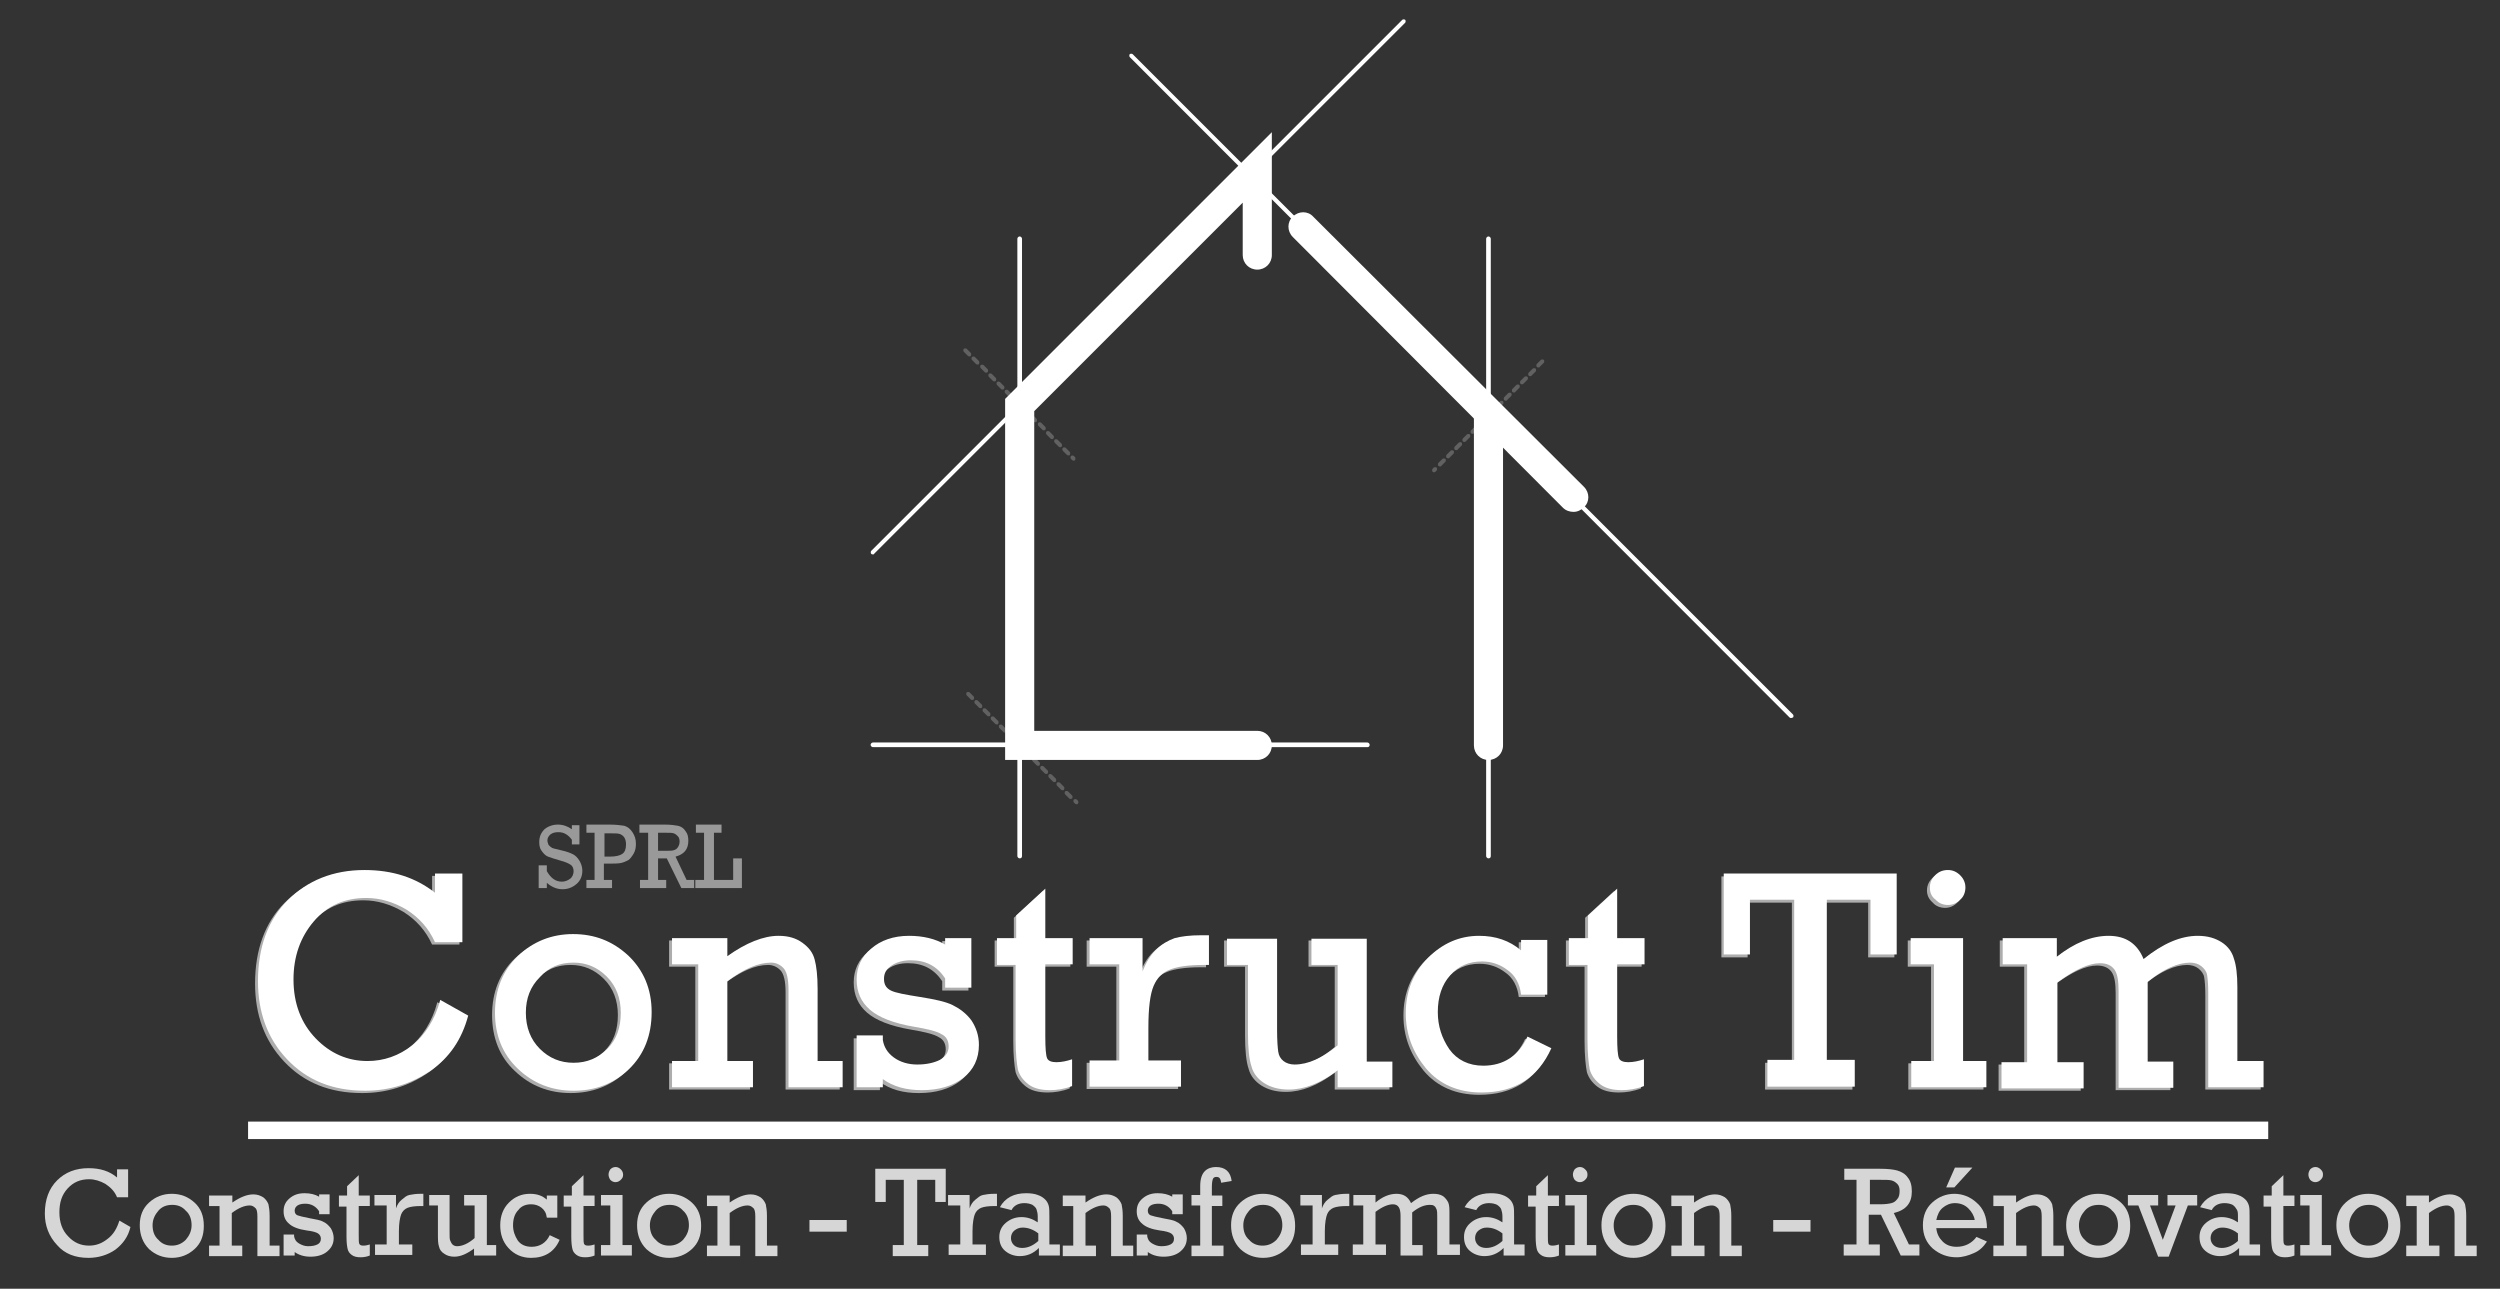 <?xml version="1.0" encoding="UTF-8" standalone="no"?>
<!-- Generator: Adobe Illustrator 18.1.1, SVG Export Plug-In . SVG Version: 6.00 Build 0)  -->
<svg id="Layer_1" xmlns="http://www.w3.org/2000/svg" xml:space="preserve" viewBox="0 0 429.3 221.3" version="1.0" y="0px" x="0px" xmlns:xlink="http://www.w3.org/1999/xlink" enable-background="new 0 0 429.3 221.3">
<rect x="0" y="0" width="429.3" height="221.3" fill="#333333" stroke="none"/>
<g opacity=".6" fill="#fff">
	<path d="m75.1 172.1l4.8 2.7c-1.1 4.1-3.2 7.2-6.5 9.5-3.3 2.2-7 3.4-11.2 3.4-5.6 0-10-1.8-13.4-5.4s-5-8.1-5-13.4c0-5.8 1.7-10.5 5.1-13.9s7.8-5.2 13.2-5.2c4.8 0 8.8 1.3 12.1 3.9v-3.3h4.7v11.8h-4.7c-1.1-2.4-2.7-4.2-4.9-5.6-2.2-1.3-4.5-2-6.9-2-3.7 0-6.7 1.3-9 4s-3.5 6-3.5 10c0 4.1 1.3 7.5 3.8 10.1s5.5 3.9 8.9 3.9c2.8 0 5.4-0.9 7.7-2.7 2.2-1.8 3.9-4.4 4.8-7.8z"/>
	<path d="m84.5 174.3c0-3.9 1.3-7.2 3.9-9.7s5.8-3.8 9.5-3.8 6.8 1.2 9.5 3.7c2.6 2.5 4 5.7 4 9.7s-1.3 7.3-3.9 9.8c-2.6 2.5-5.8 3.7-9.5 3.7-3.8 0-7-1.3-9.6-3.8-2.6-2.4-3.9-5.7-3.9-9.6zm5.3 0c0 2.5 0.8 4.6 2.4 6.2s3.5 2.4 5.8 2.4 4.2-0.8 5.8-2.4 2.3-3.7 2.3-6.2-0.8-4.6-2.4-6.2-3.5-2.4-5.7-2.4c-2.4 0-4.3 0.8-5.8 2.5-1.6 1.6-2.4 3.7-2.4 6.1z"/>
	<path d="m124.4 161.5v3.1c3.2-2.3 6.2-3.5 8.8-3.5 1.7 0 3 0.4 4.1 1.2s1.8 1.7 2.1 2.9c0.3 1.1 0.5 2.8 0.5 5v12.4h4.3v4.5h-9.3v-16.7c0-1.9-0.3-3.2-0.9-3.8s-1.3-0.9-2.1-0.9c-2.2 0-4.7 1.1-7.5 3.2v13.7h4.4v4.5h-13.9v-4.5h4.5v-16.6h-4.5v-4.5h9.5z"/>
	<path d="m146.6 187.1v-8.8h4.5v0.8c0.2 1.2 0.8 2.2 1.9 3s2.5 1.2 4 1.2c1.6 0 2.9-0.3 3.9-0.8 1-0.6 1.5-1.3 1.5-2.3s-0.4-1.7-1.2-2.1c-0.8-0.5-2.4-0.9-4.8-1.3-3.5-0.6-6-1.6-7.5-2.9s-2.3-3-2.3-5.2c0-2.1 0.8-3.9 2.5-5.3 1.6-1.4 3.8-2.2 6.5-2.2 2.4 0 4.5 0.5 6.2 1.5v-1.1h4.5v8.5h-4.5v-1.6c-1.4-2.1-3.3-3.1-5.9-3.1-1.3 0-2.4 0.3-3.3 0.9s-1.3 1.3-1.3 2.3 0.4 1.6 1.2 2 2.5 0.7 5 1.1 4.4 0.8 5.6 1.4 2.3 1.4 3.2 2.6c0.8 1.2 1.3 2.6 1.3 4.2 0 2.4-0.9 4.3-2.7 5.7s-4.2 2.1-7.1 2.1c-2.7 0-4.9-0.6-6.7-1.9v1.4h-4.5z"/>
	<path d="m170.8 166v-4.5h3.3v-3.9l5-4.6v8.5h4.7v4.5h-4.7v12.4c0 2 0.1 3.2 0.3 3.7s0.8 0.7 1.6 0.7c0.9 0 1.8-0.2 2.7-0.5v4.6c-1.3 0.5-2.6 0.7-3.8 0.7-1.5 0-2.8-0.3-3.7-1s-1.5-1.5-1.8-2.5c-0.2-1-0.4-2.8-0.4-5.3v-12.8h-3.2z"/>
	<path d="m191.7 182.6v-16.6h-5.1v-4.5h9.1v5.7c0.6-1.5 1.3-2.7 2.3-3.7s2.1-1.6 3.2-2c1.1-0.3 2.6-0.5 4.6-0.5h1.3v5.1h-1c-2.5 0-4.5 0.3-5.7 0.8-1.3 0.5-2.2 1.4-2.8 2.8s-0.9 3.8-0.9 7.2v5.6h5.6v4.5h-15.7v-4.5h5.1z"/>
	<path d="m238.6 182.6v4.5h-9.4v-2.9c-2.9 2.2-5.7 3.3-8.4 3.3-1.7 0-3.1-0.4-4.2-1.1s-1.9-1.7-2.2-2.9c-0.4-1.2-0.6-3.1-0.6-5.7v-11.8h-3.6v-4.5h8.6v15.6c0 1.9 0.1 3.1 0.2 3.8s0.4 1.2 0.9 1.6 1.2 0.6 1.9 0.6c2.3 0 4.8-1.1 7.4-3.3v-13.8h-4.5v-4.5h9.5v21.1h4.4z"/>
	<path d="m265.3 161.5v9.7h-4.5c-0.2-1.8-1-3.3-2.3-4.2-1.3-1-2.8-1.5-4.4-1.5-2.3 0-4.1 0.8-5.5 2.4s-2.1 3.7-2.1 6.3c0 2.4 0.7 4.5 2 6.4 1.3 1.8 3.3 2.8 5.8 2.8 3.5 0 6.1-1.7 7.6-5l4.1 2c-2.3 5.1-6.3 7.6-12 7.6-4 0-7.2-1.4-9.5-4.1-2.3-2.8-3.5-5.9-3.5-9.5 0-3.8 1.3-7 3.8-9.5s5.4-3.8 8.8-3.8c2.8 0 5.2 0.8 7.2 2.5v-1.8h4.5z"/>
	<path d="m268.9 166v-4.5h3.3v-3.9l5-4.6v8.5h4.7v4.5h-4.7v12.4c0 2 0.1 3.2 0.3 3.7s0.8 0.7 1.6 0.7c0.9 0 1.8-0.2 2.7-0.5v4.6c-1.3 0.5-2.6 0.7-3.8 0.7-1.5 0-2.8-0.3-3.7-1s-1.5-1.5-1.8-2.5c-0.2-1-0.4-2.8-0.4-5.3v-12.8h-3.2z"/>
	<path d="m307.7 182.5v-27.5h-7.6v9.4h-4.5v-13.9h29.7v13.9h-4.5v-9.4h-7.5v27.5h4.8v4.6h-15v-4.6h4.6z"/>
	<path d="m331.6 182.6v-16.6h-4v-4.5h9v21.1h4v4.5h-12.9v-4.5h3.9zm-0.7-29.7c0-0.8 0.3-1.5 0.9-2.1s1.3-0.9 2.2-0.9c0.8 0 1.5 0.3 2.1 0.9s0.9 1.3 0.9 2.1-0.3 1.6-0.9 2.1c-0.6 0.6-1.3 0.9-2.1 0.9s-1.6-0.3-2.1-0.9c-0.7-0.6-1-1.3-1-2.1z"/>
	<path d="m347.6 182.6v-16.6h-4.2v-4.5h9.3v3.2c3-2.4 6-3.6 8.9-3.6s4.9 1.3 6 4c3.3-2.7 6.4-4 9.3-4 1.7 0 3 0.4 4.1 1.1s1.8 1.7 2.1 2.8c0.4 1.1 0.6 2.8 0.6 4.9v12.7h4.5v4.5h-9.5v-16.2c0-1.5-0.1-2.5-0.2-3.1s-0.5-1.1-1-1.5-1.2-0.6-1.9-0.6c-2.1 0-4.6 1.1-7.3 3.3v13.7h4.4v4.5h-9.4v-16.7c0-1.7-0.2-2.9-0.7-3.6s-1.3-1.1-2.5-1.1c-1.9 0-4.3 1.1-7.3 3.3v13.7h4.5v4.5h-14.1v-4.5h4.4z"/>
</g>
<g fill="#fff">
	<path d="m75.6 171.7l4.8 2.7c-1.1 4.1-3.2 7.2-6.5 9.5-3.3 2.2-7 3.4-11.2 3.4-5.6 0-10-1.8-13.4-5.4s-5-8.1-5-13.4c0-5.8 1.7-10.5 5.1-13.9s7.8-5.2 13.2-5.2c4.8 0 8.8 1.3 12.1 3.9v-3.3h4.7v11.8h-4.7c-1.1-2.4-2.7-4.2-4.9-5.6-2.2-1.3-4.5-2-6.9-2-3.7 0-6.7 1.3-9 4s-3.5 6-3.5 10c0 4.1 1.3 7.5 3.8 10.1s5.5 3.9 8.9 3.9c2.8 0 5.4-0.9 7.7-2.7 2.2-1.8 3.9-4.4 4.8-7.8z"/>
	<path d="m85 173.9c0-3.9 1.3-7.2 3.9-9.7s5.8-3.8 9.5-3.8 6.8 1.2 9.5 3.7c2.6 2.5 4 5.7 4 9.7s-1.3 7.3-3.9 9.8c-2.6 2.5-5.8 3.7-9.5 3.7-3.8 0-7-1.3-9.6-3.8s-3.9-5.7-3.9-9.6zm5.3 0c0 2.5 0.8 4.6 2.4 6.2s3.5 2.4 5.8 2.4 4.2-0.8 5.8-2.4 2.3-3.7 2.3-6.2-0.8-4.6-2.4-6.2-3.5-2.4-5.7-2.4c-2.4 0-4.3 0.8-5.8 2.5-1.6 1.6-2.4 3.6-2.4 6.1z"/>
	<path d="m124.9 161.1v3.1c3.2-2.3 6.2-3.5 8.8-3.5 1.7 0 3 0.4 4.1 1.2s1.8 1.7 2.1 2.9c0.3 1.1 0.5 2.8 0.5 5v12.4h4.3v4.5h-9.3v-16.7c0-1.9-0.3-3.2-0.9-3.8s-1.3-0.9-2.1-0.9c-2.2 0-4.7 1.1-7.5 3.2v13.7h4.4v4.5h-13.9v-4.5h4.5v-16.6h-4.5v-4.5h9.5z"/>
	<path d="m147.1 186.6v-8.8h4.5v0.8c0.2 1.2 0.8 2.2 1.9 3s2.5 1.2 4 1.2c1.6 0 2.9-0.3 3.9-0.8 1-0.6 1.5-1.3 1.5-2.3s-0.4-1.7-1.2-2.1c-0.8-0.5-2.4-0.9-4.8-1.3-3.5-0.6-6-1.6-7.5-2.9s-2.3-3-2.3-5.2c0-2.1 0.8-3.9 2.5-5.3 1.6-1.4 3.8-2.2 6.5-2.2 2.4 0 4.5 0.5 6.2 1.5v-1.1h4.5v8.5h-4.5v-1.6c-1.4-2.1-3.3-3.1-5.9-3.1-1.3 0-2.4 0.3-3.3 0.9s-1.3 1.3-1.3 2.3 0.4 1.6 1.2 2 2.5 0.7 5 1.1 4.4 0.8 5.6 1.4 2.3 1.4 3.2 2.6c0.8 1.2 1.3 2.6 1.3 4.2 0 2.4-0.9 4.3-2.7 5.7s-4.2 2.1-7.1 2.1c-2.7 0-4.9-0.6-6.7-1.9v1.4h-4.5z"/>
	<path d="m171.2 165.6v-4.5h3.3v-3.9l5-4.6v8.5h4.7v4.5h-4.7v12.4c0 2 0.1 3.2 0.3 3.7s0.8 0.7 1.6 0.7c0.9 0 1.8-0.2 2.7-0.5v4.6c-1.3 0.5-2.6 0.7-3.8 0.7-1.5 0-2.8-0.3-3.7-1s-1.5-1.5-1.8-2.5c-0.2-1-0.4-2.8-0.4-5.3v-12.7h-3.2z"/>
	<path d="m192.2 182.2v-16.6h-5.1v-4.5h9.1v5.7c0.6-1.5 1.3-2.7 2.3-3.7s2.1-1.6 3.2-2c1.1-0.3 2.6-0.5 4.6-0.5h1.3v5.1h-1c-2.5 0-4.5 0.3-5.7 0.8-1.3 0.5-2.2 1.4-2.8 2.8s-0.9 3.8-0.9 7.2v5.6h5.6v4.5h-15.7v-4.5h5.1z"/>
	<path d="m239.1 182.2v4.5h-9.4v-2.9c-2.9 2.2-5.7 3.3-8.4 3.3-1.7 0-3.1-0.4-4.2-1.1s-1.9-1.7-2.2-2.9c-0.4-1.2-0.6-3.1-0.6-5.7v-11.7h-3.6v-4.5h8.6v15.6c0 1.9 0.1 3.1 0.2 3.8s0.4 1.2 0.9 1.6 1.2 0.6 1.9 0.6c2.3 0 4.8-1.1 7.4-3.3v-13.8h-4.5v-4.5h9.5v21.1h4.4z"/>
	<path d="m265.7 161.1v9.7h-4.5c-0.2-1.8-1-3.3-2.3-4.2-1.3-1-2.8-1.5-4.4-1.5-2.3 0-4.1 0.8-5.5 2.4s-2.1 3.7-2.1 6.3c0 2.4 0.7 4.5 2 6.4 1.3 1.8 3.3 2.8 5.8 2.8 3.5 0 6.1-1.7 7.6-5l4.1 2c-2.3 5.1-6.3 7.6-12 7.6-4 0-7.2-1.4-9.5-4.1-2.3-2.8-3.5-5.9-3.5-9.5 0-3.8 1.3-7 3.8-9.5s5.4-3.8 8.8-3.8c2.8 0 5.2 0.8 7.2 2.5v-1.8h4.5z"/>
	<path d="m269.4 165.6v-4.5h3.3v-3.9l5-4.6v8.5h4.7v4.5h-4.7v12.4c0 2 0.1 3.2 0.3 3.7s0.8 0.7 1.6 0.7c0.9 0 1.8-0.2 2.7-0.5v4.6c-1.3 0.5-2.6 0.7-3.8 0.7-1.5 0-2.8-0.3-3.7-1s-1.5-1.5-1.8-2.5c-0.2-1-0.4-2.8-0.4-5.3v-12.7h-3.2z"/>
	<path d="m308.1 182v-27.5h-7.6v9.4h-4.5v-13.9h29.7v13.9h-4.5v-9.4h-7.5v27.5h4.8v4.6h-15v-4.6h4.6z"/>
	<path d="m332.1 182.2v-16.6h-4v-4.5h9v21.1h4v4.5h-12.9v-4.5h3.9zm-0.7-29.8c0-0.8 0.3-1.5 0.9-2.1s1.3-0.9 2.2-0.9c0.8 0 1.5 0.3 2.1 0.9s0.9 1.3 0.9 2.1-0.3 1.6-0.9 2.1c-0.6 0.6-1.3 0.9-2.1 0.9s-1.6-0.3-2.1-0.9c-0.7-0.5-1-1.2-1-2.1z"/>
	<path d="m348.1 182.2v-16.6h-4.2v-4.5h9.3v3.2c3-2.4 6-3.6 8.9-3.6s4.9 1.3 6 4c3.3-2.7 6.4-4 9.3-4 1.7 0 3 0.4 4.1 1.1s1.8 1.7 2.1 2.8c0.4 1.1 0.6 2.8 0.6 4.9v12.7h4.5v4.5h-9.5v-16.2c0-1.5-0.1-2.5-0.2-3.1s-0.5-1.1-1-1.5-1.2-0.6-1.9-0.6c-2.1 0-4.6 1.1-7.3 3.3v13.7h4.4v4.5h-9.4v-16.7c0-1.7-0.2-2.9-0.7-3.6s-1.3-1.1-2.5-1.1c-1.9 0-4.3 1.1-7.3 3.3v13.7h4.5v4.5h-14.1v-4.5h4.4z"/>
</g>
	<path d="m307.6 123.3c-0.1 0-0.2 0-0.3-0.1l-113.3-113.4c-0.1-0.1-0.1-0.4 0-0.5s0.4-0.1 0.5 0l113.4 113.4c0.1 0.1 0.1 0.4 0 0.5-0.1 0-0.2 0.1-0.3 0.1z" fill="#fff"/>
	<rect y="192.6" x="42.6" height="3" width="346.9" fill="#fff"/>
	<path d="m149.9 95.2c-0.1 0-0.2 0-0.3-0.1s-0.1-0.4 0-0.5l91.2-91.2c0.1-0.1 0.4-0.1 0.5 0s0.1 0.4 0 0.5l-91.2 91.2c0 0.1-0.1 0.1-0.2 0.1z" fill="#fff"/>
	<path d="m234.8 128.3h-84.9c-0.2 0-0.4-0.2-0.4-0.4s0.2-0.4 0.4-0.4h84.9c0.2 0 0.4 0.2 0.4 0.4 0 0.3-0.2 0.4-0.4 0.4z" fill="#fff"/>
	<path d="m175.1 147.4c-0.2 0-0.4-0.2-0.4-0.4v-106c0-0.2 0.2-0.4 0.4-0.4s0.4 0.2 0.4 0.4v106c0 0.3-0.2 0.4-0.4 0.4z" fill="#fff"/>
	<path d="m255.6 147.4c-0.2 0-0.4-0.2-0.4-0.4v-106c0-0.2 0.2-0.4 0.4-0.4s0.4 0.2 0.4 0.4v106c0 0.3-0.2 0.4-0.4 0.4z" fill="#fff"/>
<g opacity=".23">
	<path d="m184.4 79.1c-0.1 0-0.2 0-0.3-0.1l-0.2-0.2c-0.1-0.1-0.1-0.4 0-0.5s0.4-0.1 0.5 0l0.2 0.2c0.1 0.1 0.1 0.4 0 0.5 0 0.1-0.1 0.1-0.2 0.1zm-0.9-0.9c-0.1 0-0.2 0-0.3-0.1l-0.7-0.7c-0.1-0.1-0.1-0.4 0-0.5s0.4-0.1 0.5 0l0.7 0.7c0.1 0.1 0.1 0.4 0 0.5 0 0.1-0.1 0.1-0.2 0.1zm-1.4-1.4c-0.1 0-0.2 0-0.3-0.1l-0.7-0.7c-0.1-0.1-0.1-0.4 0-0.5s0.4-0.1 0.5 0l0.7 0.7c0.1 0.1 0.1 0.4 0 0.5 0 0-0.1 0.1-0.2 0.1zm-1.4-1.4c-0.1 0-0.2 0-0.3-0.1l-0.7-0.7c-0.1-0.1-0.1-0.4 0-0.5s0.4-0.1 0.5 0l0.7 0.7c0.1 0.1 0.1 0.4 0 0.5 0 0-0.1 0.1-0.2 0.1zm-1.4-1.5c-0.1 0-0.2 0-0.3-0.1l-0.7-0.7c-0.1-0.1-0.1-0.4 0-0.5s0.4-0.1 0.5 0l0.7 0.7c0.1 0.1 0.1 0.4 0 0.5s-0.2 0.1-0.2 0.1zm-1.5-1.4c-0.1 0-0.2 0-0.3-0.1l-0.7-0.7c-0.1-0.1-0.1-0.4 0-0.5s0.4-0.1 0.5 0l0.7 0.7c0.1 0.1 0.1 0.4 0 0.5 0 0.1-0.1 0.1-0.2 0.1zm-1.4-1.4c-0.1 0-0.2 0-0.3-0.1l-0.7-0.7c-0.1-0.1-0.1-0.4 0-0.5s0.4-0.1 0.5 0l0.7 0.7c0.1 0.1 0.1 0.4 0 0.5 0 0.1-0.1 0.1-0.2 0.1zm-1.4-1.4c-0.1 0-0.2 0-0.3-0.1l-0.7-0.7c-0.1-0.1-0.1-0.4 0-0.5s0.4-0.1 0.5 0l0.7 0.7c0.1 0.1 0.1 0.4 0 0.5 0 0.1-0.1 0.1-0.2 0.1zm-1.4-1.4c-0.1 0-0.2 0-0.3-0.1l-0.7-0.7c-0.1-0.1-0.1-0.4 0-0.5s0.4-0.1 0.5 0l0.7 0.7c0.1 0.1 0.1 0.4 0 0.5 0 0.1-0.1 0.1-0.2 0.1zm-1.4-1.4c-0.1 0-0.2 0-0.3-0.1l-0.7-0.7c-0.1-0.1-0.1-0.4 0-0.5s0.4-0.1 0.5 0l0.7 0.7c0.1 0.1 0.1 0.4 0 0.5 0 0-0.1 0.1-0.2 0.1zm-1.4-1.4c-0.1 0-0.2 0-0.3-0.1l-0.7-0.7c-0.1-0.1-0.1-0.4 0-0.5s0.4-0.1 0.5 0l0.7 0.7c0.1 0.1 0.1 0.4 0 0.5 0 0-0.1 0.1-0.2 0.1zm-1.4-1.5c-0.1 0-0.2 0-0.3-0.1l-0.7-0.7c-0.1-0.1-0.1-0.4 0-0.5s0.4-0.1 0.5 0l0.7 0.7c0.1 0.1 0.1 0.4 0 0.5s-0.2 0.1-0.2 0.1zm-1.5-1.4c-0.1 0-0.2 0-0.3-0.1l-0.7-0.7c-0.1-0.1-0.1-0.4 0-0.5s0.4-0.1 0.5 0l0.7 0.7c0.1 0.1 0.1 0.4 0 0.5 0 0.1-0.1 0.1-0.2 0.1zm-1.4-1.4c-0.1 0-0.2 0-0.3-0.1l-0.7-0.7c-0.1-0.1-0.1-0.4 0-0.5s0.4-0.1 0.5 0l0.7 0.7c0.1 0.1 0.1 0.4 0 0.5 0 0.1-0.1 0.1-0.2 0.1z" fill="#fff"/>
</g>
<g opacity=".23">
	<path d="m246.3 81.1c-0.1 0-0.2 0-0.3-0.1s-0.1-0.4 0-0.5l0.2-0.2c0.1-0.1 0.4-0.1 0.5 0s0.1 0.4 0 0.5l-0.2 0.2s-0.1 0.1-0.2 0.1zm1-1c-0.1 0-0.2 0-0.3-0.1s-0.1-0.4 0-0.5l0.7-0.7c0.1-0.1 0.4-0.1 0.5 0s0.1 0.4 0 0.5l-0.7 0.7c0 0.1-0.1 0.1-0.2 0.1zm1.4-1.4c-0.1 0-0.2 0-0.3-0.1s-0.1-0.4 0-0.5l0.7-0.7c0.1-0.1 0.4-0.1 0.5 0s0.1 0.4 0 0.5l-0.7 0.7c0 0.1-0.1 0.1-0.2 0.1zm1.4-1.4c-0.1 0-0.2 0-0.3-0.1s-0.1-0.4 0-0.5l0.7-0.7c0.1-0.1 0.4-0.1 0.5 0s0.1 0.4 0 0.5l-0.7 0.7c0 0.1-0.1 0.1-0.2 0.1zm1.4-1.4c-0.1 0-0.2 0-0.3-0.1s-0.1-0.4 0-0.5l0.7-0.7c0.1-0.1 0.4-0.1 0.5 0s0.1 0.4 0 0.5l-0.7 0.7s-0.1 0.1-0.2 0.1zm1.4-1.4c-0.1 0-0.2 0-0.3-0.1s-0.1-0.4 0-0.5l0.7-0.7c0.1-0.1 0.4-0.1 0.5 0s0.1 0.4 0 0.5l-0.7 0.7s-0.1 0.1-0.2 0.1zm1.4-1.5c-0.1 0-0.2 0-0.3-0.1s-0.1-0.4 0-0.5l0.7-0.7c0.1-0.1 0.4-0.1 0.5 0s0.1 0.4 0 0.5l-0.7 0.7c0 0.1-0.1 0.1-0.2 0.1zm1.4-1.4c-0.1 0-0.2 0-0.3-0.1s-0.1-0.4 0-0.5l0.7-0.7c0.1-0.1 0.4-0.1 0.5 0s0.1 0.4 0 0.5l-0.7 0.7c0 0.1-0.1 0.1-0.2 0.1zm1.5-1.4c-0.1 0-0.2 0-0.3-0.1s-0.1-0.4 0-0.5l0.7-0.7c0.1-0.1 0.4-0.1 0.5 0s0.1 0.4 0 0.5l-0.7 0.7c0 0.1-0.1 0.1-0.2 0.1zm1.4-1.4c-0.1 0-0.2 0-0.3-0.1s-0.1-0.4 0-0.5l0.7-0.7c0.1-0.1 0.4-0.1 0.5 0s0.1 0.4 0 0.5l-0.7 0.7c0 0.1-0.1 0.1-0.2 0.1zm1.4-1.4c-0.1 0-0.2 0-0.3-0.1s-0.1-0.4 0-0.5l0.7-0.7c0.1-0.1 0.4-0.1 0.5 0s0.1 0.4 0 0.5l-0.7 0.7c0 0.1-0.1 0.1-0.2 0.1zm1.4-1.4c-0.1 0-0.2 0-0.3-0.1s-0.1-0.4 0-0.5l0.7-0.7c0.1-0.1 0.4-0.1 0.5 0s0.1 0.4 0 0.5l-0.7 0.7s-0.1 0.1-0.2 0.1zm1.4-1.4c-0.1 0-0.2 0-0.3-0.1s-0.1-0.4 0-0.5l0.7-0.7c0.1-0.1 0.4-0.1 0.5 0s0.1 0.4 0 0.5l-0.7 0.7s-0.1 0.1-0.2 0.1zm1.4-1.5c-0.1 0-0.2 0-0.3-0.1s-0.1-0.4 0-0.5l0.7-0.7c0.1-0.1 0.4-0.1 0.5 0s0.1 0.4 0 0.5l-0.7 0.7c0 0.1-0.1 0.1-0.2 0.1z" fill="#fff"/>
</g>
<g opacity=".23">
	<path d="m184.9 138.1c-0.1 0-0.2 0-0.3-0.1l-0.2-0.2c-0.1-0.1-0.1-0.4 0-0.5s0.4-0.1 0.5 0l0.2 0.2c0.1 0.1 0.1 0.4 0 0.5 0 0.1-0.1 0.1-0.2 0.1zm-1-0.9c-0.1 0-0.2 0-0.3-0.1l-0.7-0.7c-0.1-0.1-0.1-0.4 0-0.5s0.4-0.1 0.5 0l0.7 0.7c0.1 0.1 0.1 0.4 0 0.5 0 0-0.1 0.1-0.2 0.1zm-1.4-1.5c-0.1 0-0.2 0-0.3-0.1l-0.7-0.7c-0.1-0.1-0.1-0.4 0-0.5s0.4-0.1 0.5 0l0.7 0.7c0.1 0.1 0.1 0.4 0 0.5 0 0.1-0.1 0.1-0.2 0.1zm-1.4-1.4c-0.1 0-0.2 0-0.3-0.1l-0.7-0.7c-0.1-0.1-0.1-0.4 0-0.5s0.4-0.1 0.5 0l0.7 0.7c0.1 0.1 0.1 0.4 0 0.5 0 0.1-0.1 0.1-0.2 0.1zm-1.4-1.4c-0.1 0-0.2 0-0.3-0.1l-0.7-0.7c-0.1-0.1-0.1-0.4 0-0.5s0.4-0.1 0.5 0l0.7 0.7c0.1 0.1 0.1 0.4 0 0.5 0 0.1-0.1 0.1-0.2 0.1zm-1.4-1.4c-0.1 0-0.2 0-0.3-0.1l-0.7-0.7c-0.1-0.1-0.1-0.4 0-0.5s0.4-0.1 0.5 0l0.7 0.7c0.1 0.1 0.1 0.4 0 0.5 0 0.1-0.1 0.1-0.2 0.1zm-1.4-1.4c-0.1 0-0.2 0-0.3-0.1l-0.7-0.7c-0.1-0.1-0.1-0.4 0-0.5s0.4-0.1 0.5 0l0.7 0.7c0.1 0.1 0.1 0.4 0 0.5 0 0-0.1 0.1-0.2 0.1zm-1.4-1.4c-0.1 0-0.2 0-0.3-0.1l-0.7-0.7c-0.1-0.1-0.1-0.4 0-0.5s0.4-0.1 0.5 0l0.7 0.7c0.1 0.1 0.1 0.4 0 0.5-0.1 0-0.2 0.1-0.2 0.1zm-1.5-1.4c-0.1 0-0.2 0-0.3-0.1l-0.7-0.7c-0.1-0.1-0.1-0.4 0-0.5s0.4-0.1 0.5 0l0.7 0.7c0.1 0.1 0.1 0.4 0 0.5 0 0-0.1 0.1-0.2 0.1zm-1.4-1.5c-0.1 0-0.2 0-0.3-0.1l-0.7-0.7c-0.1-0.1-0.1-0.4 0-0.5s0.4-0.1 0.5 0l0.7 0.7c0.1 0.1 0.1 0.4 0 0.5 0 0.1-0.1 0.1-0.2 0.1zm-1.4-1.4c-0.1 0-0.2 0-0.3-0.1l-0.7-0.7c-0.1-0.1-0.1-0.4 0-0.5s0.4-0.1 0.5 0l0.7 0.7c0.1 0.1 0.1 0.4 0 0.5 0 0.1-0.1 0.1-0.2 0.1zm-1.4-1.4c-0.1 0-0.2 0-0.3-0.1l-0.7-0.7c-0.1-0.1-0.1-0.4 0-0.5s0.4-0.1 0.5 0l0.7 0.7c0.1 0.1 0.1 0.4 0 0.5 0 0.1-0.1 0.1-0.2 0.1zm-1.4-1.4c-0.1 0-0.2 0-0.3-0.1l-0.7-0.7c-0.1-0.1-0.1-0.4 0-0.5s0.4-0.1 0.5 0l0.7 0.7c0.1 0.1 0.1 0.4 0 0.5 0 0.1-0.1 0.1-0.2 0.1zm-1.4-1.4c-0.1 0-0.2 0-0.3-0.1l-0.7-0.7c-0.1-0.1-0.1-0.4 0-0.5s0.4-0.1 0.5 0l0.7 0.7c0.1 0.1 0.1 0.4 0 0.5 0 0-0.1 0.1-0.2 0.1z" fill="#fff"/>
</g>
	<path d="m215.9 130.5h-43.3v-62l45.8-45.8v21.1c0 1.4-1.1 2.5-2.5 2.5s-2.5-1.1-2.5-2.5v-9l-35.8 35.8v54.9h38.3c1.4 0 2.5 1.1 2.5 2.5s-1.1 2.5-2.5 2.5z" fill="#fff"/>
	<path d="m270.2 87.9c-0.6 0-1.3-0.2-1.8-0.7l-46.4-46.5c-1-1-1-2.6 0-3.5 1-1 2.6-1 3.5 0l46.5 46.4c1 1 1 2.6 0 3.5-0.5 0.5-1.1 0.8-1.8 0.8z" fill="#fff"/>
	<path d="m255.6 130.5c-1.4 0-2.5-1.1-2.5-2.5v-56.2c0-1.4 1.1-2.5 2.5-2.5s2.5 1.1 2.5 2.5v56.2c0 1.4-1.1 2.5-2.5 2.5z" fill="#fff"/>
<g opacity=".8" fill="#fff">
	<path d="m20.5 209.6l1.9 1.1c-0.4 1.7-1.3 2.9-2.6 3.9-1.3 0.9-2.9 1.4-4.6 1.4-2.3 0-4.1-0.7-5.4-2.2-1.4-1.5-2.1-3.3-2.1-5.4 0-2.4 0.7-4.3 2.1-5.7s3.2-2.1 5.4-2.1c2 0 3.6 0.5 4.9 1.6v-1.4h1.9v4.8h-1.9c-0.4-1-1.1-1.7-2-2.3-0.9-0.5-1.8-0.8-2.8-0.8-1.5 0-2.7 0.5-3.7 1.6s-1.4 2.4-1.4 4.1c0 1.7 0.5 3.1 1.5 4.1 1 1.1 2.2 1.6 3.6 1.6 1.2 0 2.2-0.4 3.1-1.1 1.1-0.8 1.7-1.9 2.1-3.2z"/>
	<path d="m24 210.4c0-1.6 0.5-2.9 1.6-3.9s2.4-1.5 3.9-1.5 2.8 0.5 3.9 1.5 1.6 2.3 1.6 4-0.5 3-1.6 4c-1.1 1-2.4 1.5-3.9 1.5s-2.8-0.5-3.9-1.5c-1.1-1.1-1.6-2.5-1.6-4.1zm2.2 0c0 1 0.3 1.9 1 2.5 0.6 0.7 1.4 1 2.3 1s1.7-0.3 2.4-1c0.6-0.7 1-1.5 1-2.5s-0.3-1.9-1-2.5c-0.6-0.7-1.4-1-2.3-1-1 0-1.8 0.3-2.4 1s-1 1.5-1 2.5z"/>
	<path d="m39.9 205.2v1.3c1.3-0.9 2.5-1.4 3.6-1.4 0.7 0 1.2 0.2 1.7 0.5 0.4 0.3 0.7 0.7 0.9 1.2 0.1 0.5 0.2 1.1 0.2 2v5.1h1.7v1.8h-3.8v-6.8c0-0.8-0.1-1.3-0.4-1.5-0.2-0.2-0.5-0.4-0.9-0.4-0.9 0-1.9 0.4-3.1 1.3v5.6h1.8v1.8h-5.7v-1.8h1.8v-6.8h-1.8v-1.8h4z"/>
	<path d="m48.7 215.6v-3.6h1.8v0.3c0.1 0.5 0.3 0.9 0.8 1.2s1 0.5 1.6 0.5c0.7 0 1.2-0.1 1.6-0.3s0.6-0.5 0.6-1c0-0.4-0.2-0.7-0.5-0.9s-1-0.4-1.9-0.5c-1.4-0.2-2.5-0.6-3.1-1.2-0.6-0.5-0.9-1.2-0.9-2.1s0.3-1.6 1-2.2 1.5-0.9 2.6-0.9c1 0 1.8 0.2 2.5 0.6v-0.4h1.8v3.4h-1.8v-0.5c-0.6-0.9-1.4-1.3-2.4-1.3-0.5 0-1 0.1-1.3 0.3s-0.5 0.5-0.5 0.9 0.2 0.7 0.5 0.8 1 0.3 2.1 0.5c1 0.2 1.8 0.3 2.3 0.6 0.5 0.2 0.9 0.6 1.3 1.1 0.3 0.5 0.5 1.1 0.5 1.7 0 1-0.4 1.7-1.1 2.3s-1.7 0.9-2.9 0.9c-1.1 0-2-0.3-2.7-0.8v0.6h-1.9z"/>
	<path d="m58.2 207.1v-1.8h1.4v-1.6l2-1.9v3.5h1.9v1.8h-1.9v5c0 0.8 0 1.3 0.1 1.5s0.3 0.3 0.7 0.3 0.8-0.1 1.1-0.2v1.9c-0.5 0.2-1 0.3-1.6 0.3s-1.1-0.1-1.5-0.4-0.6-0.6-0.7-1-0.2-1.1-0.2-2.1v-5.2h-1.3z"/>
	<path d="m66.4 213.8v-6.8h-2.1v-1.8h3.7v2.3c0.2-0.6 0.5-1.1 1-1.5s0.8-0.7 1.3-0.8c0.5-0.1 1.1-0.2 1.9-0.2h0.5v2.1h-0.4c-1 0-1.8 0.1-2.3 0.3s-0.9 0.6-1.1 1.1-0.4 1.5-0.4 2.9v2.3h2.3v1.8h-6.4v-1.8h2z"/>
	<path d="m85.2 213.8v1.8h-3.8v-1.2c-1.2 0.9-2.3 1.4-3.4 1.4-0.7 0-1.3-0.2-1.7-0.5-0.5-0.3-0.8-0.7-0.9-1.2-0.2-0.5-0.2-1.3-0.2-2.3v-4.8h-1.5v-1.8h3.5v6.3c0 0.8 0 1.3 0.1 1.5s0.2 0.5 0.4 0.7c0.2 0.2 0.5 0.3 0.8 0.3 0.9 0 2-0.5 3-1.4v-5.6h-1.8v-1.8h3.9v8.6h1.6z"/>
	<path d="m95.7 205.2v3.9h-1.8c-0.1-0.8-0.4-1.3-0.9-1.7s-1.1-0.6-1.8-0.6c-0.9 0-1.7 0.3-2.2 1-0.6 0.6-0.9 1.5-0.9 2.6 0 1 0.3 1.8 0.8 2.6 0.5 0.7 1.3 1.1 2.4 1.1 1.4 0 2.5-0.7 3.1-2l1.7 0.8c-0.9 2.1-2.6 3.1-4.9 3.1-1.6 0-2.9-0.6-3.9-1.7s-1.4-2.4-1.4-3.9c0-1.6 0.5-2.9 1.5-3.9s2.2-1.5 3.6-1.5c1.2 0 2.1 0.3 2.9 1v-0.7h1.8z"/>
	<path d="m96.8 207.1v-1.8h1.4v-1.6l2-1.9v3.5h1.9v1.8h-1.9v5c0 0.8 0 1.3 0.1 1.5s0.3 0.3 0.7 0.3 0.8-0.1 1.1-0.2v1.9c-0.5 0.2-1 0.3-1.6 0.3s-1.1-0.1-1.5-0.4-0.6-0.6-0.7-1-0.2-1.1-0.2-2.1v-5.2h-1.3z"/>
	<path d="m104.8 213.8v-6.8h-1.6v-1.8h3.7v8.6h1.6v1.8h-5.3v-1.8h1.6zm-0.3-12.1c0-0.3 0.1-0.6 0.3-0.9 0.2-0.2 0.5-0.4 0.9-0.4 0.3 0 0.6 0.1 0.9 0.4 0.2 0.2 0.4 0.5 0.4 0.9s-0.1 0.6-0.4 0.9c-0.2 0.2-0.5 0.4-0.9 0.4-0.3 0-0.6-0.1-0.9-0.4-0.2-0.3-0.3-0.6-0.3-0.9z"/>
	<path d="m109.4 210.4c0-1.6 0.5-2.9 1.6-3.9s2.4-1.5 3.9-1.5 2.8 0.5 3.9 1.5 1.6 2.3 1.6 4-0.5 3-1.6 4c-1.1 1-2.4 1.5-3.9 1.5s-2.8-0.5-3.9-1.5c-1.1-1.1-1.6-2.5-1.6-4.1zm2.2 0c0 1 0.3 1.9 1 2.5 0.6 0.7 1.4 1 2.3 1s1.7-0.3 2.4-1c0.6-0.7 1-1.5 1-2.5s-0.3-1.9-1-2.5c-0.6-0.7-1.4-1-2.3-1-1 0-1.8 0.3-2.4 1s-1 1.5-1 2.5z"/>
	<path d="m125.3 205.2v1.3c1.3-0.9 2.5-1.4 3.6-1.4 0.7 0 1.2 0.2 1.7 0.5 0.4 0.3 0.7 0.7 0.9 1.2 0.1 0.5 0.2 1.1 0.2 2v5.1h1.8v1.8h-3.8v-6.8c0-0.8-0.1-1.3-0.4-1.5-0.2-0.2-0.5-0.4-0.9-0.4-0.9 0-1.9 0.4-3.1 1.3v5.6h1.8v1.8h-5.7v-1.8h1.8v-6.8h-1.8v-1.8h3.9z"/>
	<path d="m139 209.5h6.4v2h-6.4v-2z"/>
	<path d="m155.2 213.8v-11.2h-3.1v3.8h-1.8v-5.7h12.1v5.7h-1.8v-3.8h-3.1v11.2h1.9v1.9h-6.1v-1.9h1.9z"/>
	<path d="m164.9 213.8v-6.8h-2.1v-1.8h3.7v2.3c0.2-0.6 0.5-1.1 1-1.5s0.8-0.7 1.3-0.8c0.5-0.1 1.1-0.2 1.9-0.2h0.5v2.1h-0.4c-1 0-1.8 0.1-2.3 0.3s-0.9 0.6-1.1 1.1-0.4 1.5-0.4 2.9v2.3h2.3v1.8h-6.4v-1.8h2z"/>
	<path d="m182 213.8v1.8h-3.6v-1.3c-1 1-2.1 1.4-3.3 1.4-0.9 0-1.8-0.3-2.5-0.9s-1-1.4-1-2.4c0-1 0.4-1.8 1.1-2.4s1.6-1 2.7-1c1 0 1.9 0.3 2.8 0.9v-1c0-0.5-0.1-0.9-0.2-1.2s-0.3-0.5-0.7-0.8c-0.4-0.2-0.9-0.3-1.4-0.3-1 0-1.8 0.4-2.2 1.2l-2-0.5c0.9-1.6 2.4-2.4 4.5-2.4 0.8 0 1.5 0.1 2 0.3 0.6 0.2 1 0.5 1.3 0.8s0.5 0.7 0.6 1.1 0.1 1 0.1 1.8v4.8h1.8zm-3.7-2c-0.9-0.7-1.8-1-2.7-1-0.6 0-1 0.2-1.4 0.5s-0.6 0.8-0.6 1.3 0.2 0.9 0.5 1.2 0.8 0.5 1.4 0.5c1 0 1.9-0.4 2.8-1.2v-1.3z"/>
	<path d="m186.4 205.2v1.3c1.3-0.9 2.5-1.4 3.6-1.4 0.7 0 1.2 0.2 1.7 0.5 0.4 0.3 0.7 0.7 0.9 1.2 0.1 0.5 0.2 1.1 0.2 2v5.1h1.8v1.8h-3.8v-6.8c0-0.8-0.1-1.3-0.4-1.5-0.2-0.2-0.5-0.4-0.9-0.4-0.9 0-1.9 0.4-3.1 1.3v5.6h1.8v1.8h-5.7v-1.8h1.8v-6.8h-1.8v-1.8h3.9z"/>
	<path d="m195.2 215.6v-3.6h1.8v0.3c0.1 0.5 0.3 0.9 0.8 1.2s1 0.5 1.6 0.5c0.7 0 1.2-0.1 1.6-0.3s0.6-0.5 0.6-1c0-0.4-0.2-0.7-0.5-0.9s-1-0.4-1.9-0.5c-1.4-0.2-2.5-0.6-3.1-1.2-0.6-0.5-0.9-1.2-0.9-2.1s0.3-1.6 1-2.2 1.5-0.9 2.6-0.9c1 0 1.8 0.2 2.5 0.6v-0.4h1.8v3.4h-1.8v-0.5c-0.6-0.9-1.4-1.3-2.4-1.3-0.5 0-1 0.1-1.3 0.3s-0.5 0.5-0.5 0.9 0.2 0.7 0.5 0.8 1 0.3 2.1 0.5c1 0.2 1.8 0.3 2.3 0.6 0.5 0.2 0.9 0.6 1.3 1.1 0.3 0.5 0.5 1.1 0.5 1.7 0 1-0.4 1.7-1.1 2.3s-1.7 0.9-2.9 0.9c-1.1 0-2-0.3-2.7-0.8v0.6h-1.9z"/>
	<path d="m206.1 213.8v-6.8h-1.5v-1.8h1.5v-1.5c0-1.3 0.3-2.1 0.8-2.6s1.2-0.7 1.9-0.7c1.6 0 2.5 0.8 2.7 2.4l-1.8 0.3c-0.1-0.7-0.3-1-0.8-1-0.3 0-0.5 0.1-0.6 0.3s-0.2 0.7-0.2 1.4v1.5h1.8v1.8h-1.8v6.8h2v1.8h-5.5v-1.8h1.5z"/>
	<path d="m211.4 210.4c0-1.6 0.5-2.9 1.6-3.9s2.4-1.5 3.9-1.5 2.8 0.5 3.9 1.5 1.6 2.3 1.6 4-0.5 3-1.6 4c-1.1 1-2.4 1.5-3.9 1.5s-2.8-0.5-3.9-1.5c-1.1-1.1-1.6-2.5-1.6-4.1zm2.1 0c0 1 0.3 1.9 1 2.5 0.6 0.7 1.4 1 2.3 1s1.7-0.3 2.4-1c0.6-0.7 1-1.5 1-2.5s-0.3-1.9-1-2.5c-0.6-0.7-1.4-1-2.3-1-1 0-1.8 0.3-2.4 1s-1 1.5-1 2.5z"/>
	<path d="m225.4 213.8v-6.8h-2.1v-1.8h3.7v2.3c0.2-0.6 0.5-1.1 1-1.5s0.8-0.7 1.3-0.8c0.5-0.1 1.1-0.2 1.9-0.2h0.5v2.1h-0.4c-1 0-1.8 0.1-2.3 0.3s-0.9 0.6-1.1 1.1-0.4 1.5-0.4 2.9v2.3h2.3v1.8h-6.4v-1.8h2z"/>
	<path d="m234.1 213.8v-6.8h-1.7v-1.8h3.8v1.3c1.2-1 2.4-1.5 3.6-1.5s2 0.5 2.5 1.6c1.4-1.1 2.6-1.6 3.8-1.6 0.7 0 1.2 0.1 1.7 0.4 0.4 0.3 0.7 0.7 0.9 1.1 0.2 0.5 0.2 1.1 0.2 2v5.2h1.8v1.8h-3.9v-6.5c0-0.6 0-1-0.1-1.3-0.1-0.2-0.2-0.5-0.4-0.6-0.2-0.2-0.5-0.2-0.8-0.2-0.9 0-1.9 0.4-3 1.3v5.6h1.8v1.8h-3.8v-6.8c0-0.7-0.1-1.2-0.3-1.5s-0.5-0.5-1-0.5c-0.8 0-1.8 0.4-3 1.3v5.6h1.8v1.8h-5.7v-1.8h1.8z"/>
	<path d="m261.8 213.8v1.8h-3.6v-1.3c-1 1-2.1 1.4-3.3 1.4-0.9 0-1.8-0.3-2.5-0.9s-1-1.4-1-2.4c0-1 0.4-1.8 1.1-2.4s1.6-1 2.7-1c1 0 1.9 0.3 2.8 0.9v-1c0-0.5-0.1-0.9-0.2-1.2s-0.3-0.5-0.7-0.8c-0.4-0.2-0.9-0.3-1.4-0.3-1 0-1.8 0.4-2.2 1.2l-2-0.5c0.9-1.6 2.4-2.4 4.5-2.4 0.8 0 1.5 0.1 2 0.3 0.6 0.2 1 0.5 1.3 0.8s0.5 0.7 0.6 1.1 0.1 1 0.1 1.8v4.8h1.8zm-3.8-2c-0.9-0.7-1.8-1-2.7-1-0.6 0-1 0.2-1.4 0.5s-0.6 0.8-0.6 1.3 0.2 0.9 0.5 1.2 0.8 0.5 1.4 0.5c1 0 1.9-0.4 2.8-1.2v-1.3z"/>
	<path d="m262.4 207.1v-1.8h1.4v-1.6l2-1.9v3.5h1.9v1.8h-1.9v5c0 0.8 0 1.3 0.1 1.5s0.3 0.3 0.7 0.3 0.8-0.1 1.1-0.2v1.9c-0.5 0.2-1 0.3-1.6 0.3s-1.1-0.1-1.5-0.4-0.6-0.6-0.7-1-0.2-1.1-0.2-2.1v-5.2h-1.3z"/>
	<path d="m270.4 213.8v-6.8h-1.6v-1.8h3.7v8.6h1.6v1.8h-5.3v-1.8h1.6zm-0.3-12.1c0-0.3 0.1-0.6 0.3-0.9 0.2-0.2 0.5-0.4 0.9-0.4 0.3 0 0.6 0.1 0.9 0.4s0.4 0.5 0.4 0.9-0.1 0.6-0.4 0.9c-0.2 0.2-0.5 0.4-0.9 0.4-0.3 0-0.6-0.1-0.9-0.4-0.2-0.3-0.3-0.6-0.3-0.9z"/>
	<path d="m275 210.4c0-1.6 0.5-2.9 1.6-3.9s2.4-1.5 3.9-1.5 2.8 0.5 3.9 1.5 1.6 2.3 1.6 4-0.5 3-1.6 4c-1.1 1-2.4 1.5-3.9 1.5s-2.8-0.5-3.9-1.5c-1.1-1.1-1.6-2.5-1.6-4.1zm2.1 0c0 1 0.3 1.9 1 2.5 0.6 0.7 1.4 1 2.3 1s1.7-0.3 2.4-1c0.6-0.7 1-1.5 1-2.5s-0.3-1.9-1-2.5c-0.6-0.7-1.4-1-2.3-1-1 0-1.8 0.3-2.4 1s-1 1.5-1 2.5z"/>
	<path d="m290.9 205.2v1.3c1.3-0.9 2.5-1.4 3.6-1.4 0.7 0 1.2 0.2 1.7 0.5 0.4 0.3 0.7 0.7 0.9 1.2 0.1 0.5 0.2 1.1 0.2 2v5.1h1.8v1.8h-3.8v-6.8c0-0.8-0.1-1.3-0.4-1.5-0.2-0.2-0.5-0.4-0.9-0.4-0.9 0-1.9 0.4-3.1 1.3v5.6h1.8v1.8h-5.7v-1.8h1.8v-6.8h-1.8v-1.8h3.9z"/>
	<path d="m304.5 209.5h6.4v2h-6.4v-2z"/>
	<path d="m318.8 213.8v-11.2h-2.1v-1.9h6.1c1.3 0 2.3 0.1 3 0.3s1.4 0.6 1.8 1.2c0.5 0.6 0.7 1.4 0.7 2.4 0 2-1 3.2-3.1 3.7l2.6 5.4h1.8v1.9h-3.2l-3.4-7h-2.1v5.1h1.9v1.9h-6.2v-1.9h2.2zm2.3-7h1.8c0.9 0 1.5-0.1 1.9-0.2s0.7-0.3 1-0.7c0.3-0.3 0.4-0.8 0.4-1.4 0-0.5-0.1-0.9-0.4-1.2s-0.6-0.5-1-0.6-1-0.1-1.8-0.1h-1.9v4.2z"/>
	<path d="m341.2 210.9h-8.7c0.1 1 0.5 1.7 1.1 2.3s1.4 0.9 2.4 0.9c1.4 0 2.6-0.6 3.4-1.7l1.8 0.8c-0.6 0.9-1.3 1.6-2.3 2-0.9 0.4-1.9 0.7-2.9 0.7-1.6 0-2.9-0.5-4.1-1.5-1.1-1-1.7-2.3-1.7-4 0-1.6 0.5-2.9 1.6-3.9s2.4-1.5 3.8-1.5 2.7 0.5 3.8 1.5c1.2 1 1.8 2.5 1.8 4.4zm-2.1-1.4c-0.1-0.7-0.5-1.4-1.1-2s-1.4-0.9-2.3-0.9c-0.8 0-1.5 0.3-2.1 0.8s-0.9 1.2-1.1 2.1h6.6zm-4.9-5.6l1.5-3.4h3l-3.1 3.4h-1.4z"/>
	<path d="m346.2 205.2v1.3c1.3-0.9 2.5-1.4 3.6-1.4 0.7 0 1.2 0.2 1.7 0.5 0.4 0.3 0.7 0.7 0.9 1.2 0.1 0.5 0.2 1.1 0.2 2v5.1h1.8v1.8h-3.8v-6.8c0-0.8-0.1-1.3-0.4-1.5-0.2-0.2-0.5-0.4-0.9-0.4-0.9 0-1.9 0.4-3.1 1.3v5.6h1.8v1.8h-5.7v-1.8h1.8v-6.8h-1.8v-1.8h3.9z"/>
	<path d="m354.8 210.4c0-1.6 0.5-2.9 1.6-3.9s2.4-1.5 3.9-1.5 2.8 0.5 3.9 1.5 1.6 2.3 1.6 4-0.5 3-1.6 4c-1.1 1-2.4 1.5-3.9 1.5s-2.8-0.5-3.9-1.5c-1-1.1-1.6-2.5-1.6-4.1zm2.2 0c0 1 0.3 1.9 1 2.5 0.6 0.7 1.4 1 2.3 1s1.7-0.3 2.4-1c0.6-0.7 1-1.5 1-2.5s-0.3-1.9-1-2.5c-0.6-0.7-1.4-1-2.3-1-1 0-1.8 0.3-2.4 1s-1 1.5-1 2.5z"/>
	<path d="m370.6 215.8l-3.4-8.8h-1.8v-1.8h5.2v1.8h-1.4l2.2 5.9 2.2-5.9h-1.4v-1.8h5.1v1.8h-1.6l-3.3 8.8h-1.8z"/>
	<path d="m388.1 213.8v1.8h-3.6v-1.3c-1 1-2.1 1.4-3.3 1.4-0.9 0-1.8-0.3-2.5-0.9s-1-1.4-1-2.4 0.4-1.8 1.1-2.4 1.6-1 2.7-1c1 0 1.9 0.3 2.8 0.9v-1c0-0.5 0-0.9-0.2-1.2s-0.3-0.5-0.7-0.8c-0.4-0.2-0.9-0.3-1.4-0.3-1 0-1.8 0.4-2.2 1.2l-2-0.5c0.9-1.6 2.4-2.4 4.5-2.4 0.8 0 1.5 0.1 2 0.3 0.6 0.2 1 0.5 1.3 0.8s0.5 0.7 0.6 1.1 0.1 1 0.1 1.8v4.8h1.8zm-3.8-2c-0.9-0.7-1.8-1-2.7-1-0.6 0-1 0.2-1.4 0.5s-0.6 0.8-0.6 1.3c0 0.5 0.2 0.9 0.5 1.2s0.8 0.5 1.4 0.5c1 0 1.9-0.4 2.8-1.2v-1.3z"/>
	<path d="m388.7 207.1v-1.8h1.4v-1.6l2-1.9v3.5h1.9v1.8h-1.9v5c0 0.8 0 1.3 0.1 1.5s0.3 0.3 0.7 0.3 0.8-0.1 1.1-0.2v1.9c-0.5 0.2-1 0.3-1.6 0.3s-1.1-0.1-1.5-0.4-0.6-0.6-0.7-1-0.2-1.1-0.2-2.1v-5.2h-1.3z"/>
	<path d="m396.6 213.8v-6.8h-1.6v-1.8h3.7v8.6h1.6v1.8h-5.3v-1.8h1.6zm-0.2-12.1c0-0.3 0.1-0.6 0.3-0.9 0.2-0.2 0.5-0.4 0.9-0.4 0.3 0 0.6 0.1 0.9 0.4s0.4 0.5 0.4 0.9-0.1 0.6-0.4 0.9c-0.2 0.2-0.5 0.4-0.9 0.4-0.3 0-0.6-0.1-0.9-0.4-0.2-0.3-0.3-0.6-0.3-0.9z"/>
	<path d="m401.2 210.4c0-1.6 0.5-2.9 1.6-3.9s2.4-1.5 3.9-1.5 2.8 0.5 3.9 1.5 1.6 2.3 1.6 4-0.5 3-1.6 4c-1.1 1-2.4 1.5-3.9 1.5s-2.8-0.5-3.9-1.5c-1-1.1-1.6-2.5-1.6-4.1zm2.2 0c0 1 0.3 1.9 1 2.5 0.6 0.7 1.4 1 2.3 1s1.7-0.3 2.4-1c0.6-0.7 1-1.5 1-2.5s-0.3-1.9-1-2.5c-0.6-0.7-1.4-1-2.3-1-1 0-1.8 0.3-2.4 1s-1 1.5-1 2.5z"/>
	<path d="m417.1 205.2v1.3c1.3-0.9 2.5-1.4 3.6-1.4 0.7 0 1.2 0.2 1.7 0.5 0.4 0.3 0.7 0.7 0.9 1.2 0.1 0.5 0.2 1.1 0.2 2v5.1h1.8v1.8h-3.8v-6.8c0-0.8-0.1-1.3-0.4-1.5-0.2-0.2-0.5-0.4-0.9-0.4-0.9 0-1.9 0.4-3.1 1.3v5.6h1.8v1.8h-5.7v-1.8h1.8v-6.8h-1.8v-1.8h3.9z"/>
</g>
<g opacity=".5" fill="#fff">
	<path d="m92.5 152.5v-3.9h1.4v1c0.7 1.2 1.5 1.8 2.6 1.8 0.5 0 1-0.2 1.4-0.5s0.6-0.8 0.6-1.3-0.2-0.9-0.5-1.1-0.9-0.5-1.7-0.7c-1-0.3-1.7-0.5-2.2-0.7s-0.8-0.6-1.1-1c-0.3-0.4-0.4-0.9-0.4-1.5 0-0.9 0.3-1.6 0.9-2.2 0.6-0.5 1.4-0.8 2.3-0.8s1.7 0.3 2.4 0.8v-0.7h1.3v3.3h-1.3v-0.8c-0.6-0.8-1.3-1.3-2.3-1.3-0.6 0-1 0.1-1.4 0.4-0.3 0.3-0.5 0.6-0.5 1 0 0.3 0.1 0.5 0.2 0.8 0.2 0.2 0.4 0.4 0.6 0.5s0.7 0.2 1.5 0.4c1 0.2 1.7 0.5 2.1 0.7s0.8 0.6 1.1 1.1 0.5 1.1 0.5 1.7c0 0.9-0.3 1.7-1 2.3s-1.5 0.9-2.4 0.9c-1 0-1.9-0.4-2.7-1.1v0.9h-1.4z"/>
	<path d="m102.1 151.2v-8.2h-1.4v-1.4h3.9c1.1 0 2 0.1 2.6 0.2 0.6 0.2 1 0.5 1.4 1.1s0.6 1.2 0.6 2c0 0.6-0.1 1.2-0.4 1.7s-0.6 0.9-0.9 1.1c-0.4 0.2-0.8 0.4-1.3 0.5s-1.2 0.1-2.1 0.1h-0.8v2.8h1.4v1.4h-4.4v-1.4h1.4zm1.7-4.1h0.9c1.1 0 1.8-0.2 2.2-0.5s0.6-0.8 0.6-1.6c0-0.5-0.1-0.9-0.3-1.2s-0.5-0.5-0.8-0.6c-0.3-0.1-0.9-0.1-1.6-0.1h-1v4z"/>
	<path d="m111.3 151.2v-8.2h-1.5v-1.4h4.4c0.9 0 1.7 0.1 2.2 0.2s1 0.4 1.3 0.9c0.4 0.5 0.5 1 0.5 1.7 0 1.4-0.7 2.3-2.2 2.7l1.9 4h1.3v1.4h-2.2l-2.5-5.1h-1.5v3.7h1.4v1.4h-4.5v-1.4h1.4zm1.7-5.1h1.3c0.6 0 1.1 0 1.4-0.1s0.5-0.2 0.7-0.5 0.3-0.6 0.3-1c0-0.4-0.1-0.7-0.3-0.9s-0.4-0.4-0.7-0.5-0.7-0.1-1.3-0.1h-1.4v3.1z"/>
	<path d="m120.9 151.2v-8.2h-1.4v-1.4h4.4v1.4h-1.3v8.1h3.3v-3.7h1.5v5.1h-8v-1.4h1.5z"/>
</g>
</svg>

